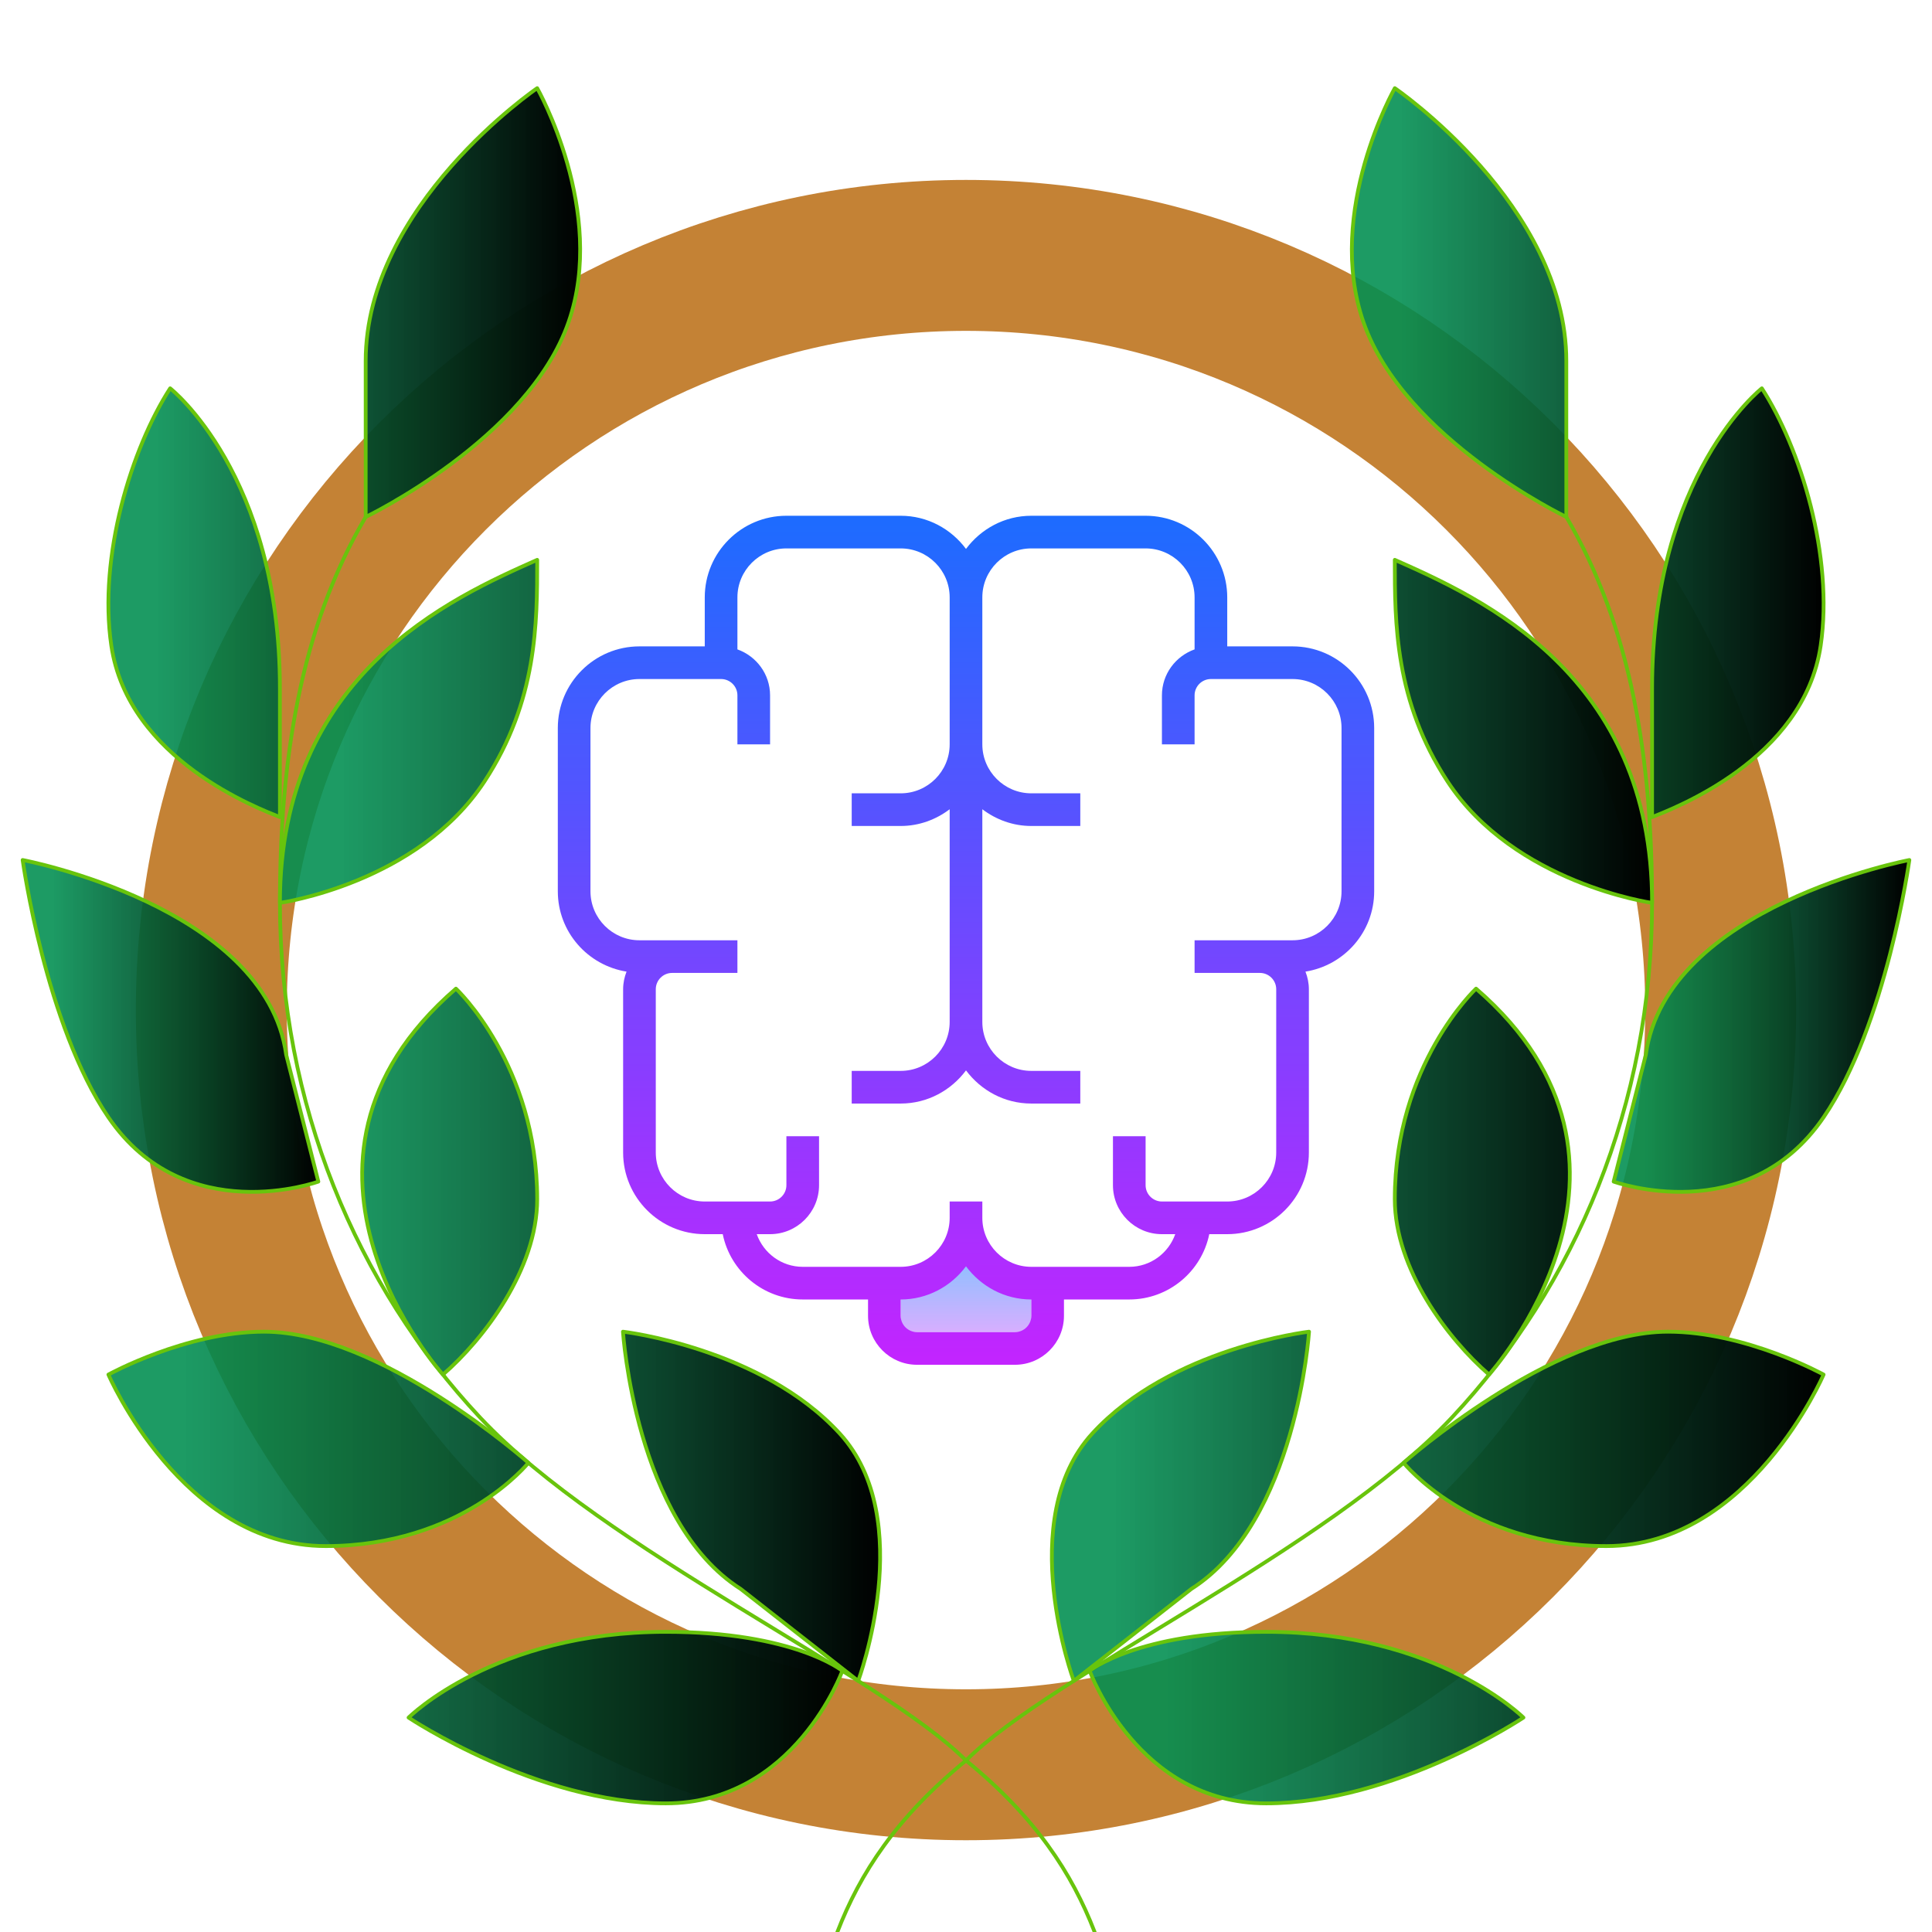 <?xml version="1.0" encoding="UTF-8" standalone="no"?>
<!DOCTYPE svg PUBLIC "-//W3C//DTD SVG 1.1//EN" "http://www.w3.org/Graphics/SVG/1.1/DTD/svg11.dtd">
<!-- Created with Vectornator (http://vectornator.io/) -->
<svg height="100%" stroke-miterlimit="10" style="fill-rule:nonzero;clip-rule:evenodd;stroke-linecap:round;stroke-linejoin:round;" version="1.1" viewBox="0 0 1024 1024" width="100%" xml:space="preserve" xmlns="http://www.w3.org/2000/svg" xmlns:xlink="http://www.w3.org/1999/xlink">
<defs>
<linearGradient gradientTransform="matrix(8.654 0 0 8.654 235.077 221.441)" gradientUnits="userSpaceOnUse" id="LinearGradient" x1="32" x2="32" y1="49.667" y2="56.882">
<stop offset="0" stop-color="#6dc7ff"/>
<stop offset="1" stop-color="#e6abff"/>
</linearGradient>
<linearGradient gradientTransform="matrix(8.654 0 0 8.654 235.077 221.441)" gradientUnits="userSpaceOnUse" id="LinearGradient_2" x1="32" x2="32" y1="5.167" y2="59.516">
<stop offset="0" stop-color="#1a6dff"/>
<stop offset="1" stop-color="#c822ff"/>
</linearGradient>
<linearGradient gradientTransform="matrix(1 0 0 1 -1.7053e-13 23.364)" gradientUnits="userSpaceOnUse" id="LinearGradient_3" x1="57.451" x2="307.499" y1="216.545" y2="216.545">
<stop offset="0.105" stop-color="#018e51" stop-opacity="0.892"/>
<stop offset="1" stop-color="#000000"/>
</linearGradient>
<linearGradient gradientTransform="matrix(1 0 0 1 -1.7053e-13 23.364)" gradientUnits="userSpaceOnUse" id="LinearGradient_4" x1="12" x2="168.727" y1="520.405" y2="520.405">
<stop offset="0.105" stop-color="#018e51" stop-opacity="0.892"/>
<stop offset="1" stop-color="#000000"/>
</linearGradient>
<linearGradient gradientTransform="matrix(1 0 0 1 -1.7053e-13 23.364)" gradientUnits="userSpaceOnUse" id="LinearGradient_5" x1="57.455" x2="446.455" y1="807.455" y2="807.455">
<stop offset="0.105" stop-color="#018e51" stop-opacity="0.892"/>
<stop offset="1" stop-color="#000000"/>
</linearGradient>
<linearGradient gradientTransform="matrix(1 0 0 1 -1.7053e-13 23.364)" gradientUnits="userSpaceOnUse" id="LinearGradient_6" x1="148.364" x2="466.495" y1="570.455" y2="570.455">
<stop offset="0.105" stop-color="#018e51" stop-opacity="0.892"/>
<stop offset="1" stop-color="#000000"/>
</linearGradient>
<linearGradient gradientTransform="matrix(1 0 0 1 -1.7053e-13 23.364)" gradientUnits="userSpaceOnUse" id="LinearGradient_7" x1="716.501" x2="966.549" y1="216.545" y2="216.545">
<stop offset="0.105" stop-color="#018e51" stop-opacity="0.892"/>
<stop offset="1" stop-color="#000000"/>
</linearGradient>
<linearGradient gradientTransform="matrix(1 0 0 1 -1.7053e-13 23.364)" gradientUnits="userSpaceOnUse" id="LinearGradient_8" x1="855.273" x2="1012" y1="520.405" y2="520.405">
<stop offset="0.105" stop-color="#018e51" stop-opacity="0.892"/>
<stop offset="1" stop-color="#000000"/>
</linearGradient>
<linearGradient gradientTransform="matrix(1 0 0 1 -1.7053e-13 23.364)" gradientUnits="userSpaceOnUse" id="LinearGradient_9" x1="577.545" x2="966.545" y1="807.455" y2="807.455">
<stop offset="0.105" stop-color="#018e51" stop-opacity="0.892"/>
<stop offset="1" stop-color="#000000"/>
</linearGradient>
<linearGradient gradientTransform="matrix(1 0 0 1 -1.7053e-13 23.364)" gradientUnits="userSpaceOnUse" id="LinearGradient_10" x1="557.505" x2="875.636" y1="570.455" y2="570.455">
<stop offset="0.105" stop-color="#018e51" stop-opacity="0.892"/>
<stop offset="1" stop-color="#000000"/>
</linearGradient>
</defs>
<clipPath id="ArtboardFrame">
<rect height="1024" width="1024" x="0" y="0"/>
</clipPath>
<g clip-path="url(#ArtboardFrame)" id="Слой-1">
<g opacity="1">
<path d="M112 535.364C112 314.45 291.086 135.364 512 135.364C732.914 135.364 912 314.45 912 535.364C912 756.278 732.914 935.364 512 935.364C291.086 935.364 112 756.278 112 535.364Z" fill="none" opacity="1" stroke="#c48235" stroke-linecap="round" stroke-linejoin="round" stroke-width="80"/>
<g opacity="1">
<path d="M546.615 706.056L477.385 706.056L477.385 680.094L512 662.787L546.615 680.094L546.615 706.056Z" fill="url(#LinearGradient)" fill-rule="nonzero" opacity="1" stroke="none"/>
<path d="M685.077 342.594L650.462 342.594L650.462 316.633C650.462 292.774 631.051 273.364 607.192 273.364L546.615 273.364C532.414 273.364 519.892 280.339 512 290.94C504.108 280.339 491.586 273.364 477.385 273.364L416.808 273.364C392.949 273.364 373.538 292.774 373.538 316.633L373.538 342.594L338.923 342.594C315.064 342.594 295.654 362.005 295.654 385.864L295.654 472.402C295.654 493.916 311.482 511.673 332.078 514.979C330.953 517.887 330.269 521.019 330.269 524.325L330.269 610.864C330.269 634.722 349.68 654.133 373.538 654.133L383.066 654.133C387.09 673.855 404.562 688.748 425.462 688.748L460.077 688.748L460.077 697.402C460.077 711.716 471.725 723.364 486.038 723.364L537.962 723.364C552.275 723.364 563.923 711.716 563.923 697.402L563.923 688.748L598.538 688.748C619.429 688.748 636.91 673.855 640.934 654.133L650.462 654.133C674.32 654.133 693.731 634.722 693.731 610.864L693.731 524.325C693.731 521.019 693.047 517.887 691.922 514.979C712.518 511.673 728.346 493.916 728.346 472.402L728.346 385.864C728.346 362.005 708.936 342.594 685.077 342.594ZM546.615 697.402C546.615 702.179 542.73 706.056 537.962 706.056L486.038 706.056C481.27 706.056 477.385 702.179 477.385 697.402L477.385 688.748C491.586 688.748 504.108 681.773 512 671.172C519.892 681.773 532.414 688.748 546.615 688.748L546.615 697.402ZM711.038 472.402C711.038 486.716 699.39 498.364 685.077 498.364L667.769 498.364L641.808 498.364L633.154 498.364L633.154 515.671L641.808 515.671L667.769 515.671C672.537 515.671 676.423 519.548 676.423 524.325L676.423 610.864C676.423 625.177 664.775 636.825 650.462 636.825L615.846 636.825C611.078 636.825 607.192 632.948 607.192 628.171L607.192 602.21L589.885 602.21L589.885 628.171C589.885 642.485 601.533 654.133 615.846 654.133L622.908 654.133C619.325 664.189 609.806 671.441 598.538 671.441L546.615 671.441C532.302 671.441 520.654 659.792 520.654 645.479L520.654 636.825L503.346 636.825L503.346 645.479C503.346 659.792 491.698 671.441 477.385 671.441L425.462 671.441C414.194 671.441 404.675 664.189 401.092 654.133L408.154 654.133C422.467 654.133 434.115 642.485 434.115 628.171L434.115 602.21L416.808 602.21L416.808 628.171C416.808 632.948 412.922 636.825 408.154 636.825L373.538 636.825C359.225 636.825 347.577 625.177 347.577 610.864L347.577 524.325C347.577 519.548 351.463 515.671 356.231 515.671L373.538 515.671L390.846 515.671L390.846 498.364L373.538 498.364L356.231 498.364L338.923 498.364C324.61 498.364 312.962 486.716 312.962 472.402L312.962 385.864C312.962 371.55 324.61 359.902 338.923 359.902L382.192 359.902C386.961 359.902 390.846 363.779 390.846 368.556L390.846 394.517L408.154 394.517L408.154 368.556C408.154 357.289 400.893 347.778 390.846 344.187L390.846 316.633C390.846 302.319 402.494 290.671 416.808 290.671L477.385 290.671C491.698 290.671 503.346 302.319 503.346 316.633L503.346 377.21L503.346 394.517C503.346 408.831 491.698 420.479 477.385 420.479L451.423 420.479L451.423 437.787L477.385 437.787C487.163 437.787 496.094 434.403 503.346 428.917L503.346 541.633C503.346 555.946 491.698 567.594 477.385 567.594L451.423 567.594L451.423 584.902L477.385 584.902C491.586 584.902 504.108 577.927 512 567.326C519.892 577.927 532.414 584.902 546.615 584.902L572.577 584.902L572.577 567.594L546.615 567.594C532.302 567.594 520.654 555.946 520.654 541.633L520.654 428.917C527.906 434.403 536.837 437.787 546.615 437.787L572.577 437.787L572.577 420.479L546.615 420.479C532.302 420.479 520.654 408.831 520.654 394.517L520.654 377.21L520.654 316.633C520.654 302.319 532.302 290.671 546.615 290.671L607.192 290.671C621.506 290.671 633.154 302.319 633.154 316.633L633.154 344.187C623.107 347.778 615.846 357.289 615.846 368.556L615.846 394.517L633.154 394.517L633.154 368.556C633.154 363.779 637.039 359.902 641.808 359.902L685.077 359.902C699.39 359.902 711.038 371.55 711.038 385.864L711.038 472.402Z" fill="url(#LinearGradient_2)" fill-rule="nonzero" opacity="1" stroke="none"/>
</g>
<g opacity="1">
<path d="M193.818 274C158.909 333.318 148.364 403.432 148.364 478.545C148.364 585.023 188.909 681.455 254.477 751.341C320.318 821.5 466.545 887.636 512 933.091C548.932 963.273 568.114 992.75 580.182 1024" fill="none" opacity="1" stroke="#68c40c" stroke-linecap="round" stroke-linejoin="round" stroke-width="2"/>
<path d="M284.727 46.727C284.727 46.727 321.773 111.886 301.364 170.705C279.864 232.682 193.818 274 193.818 274C193.818 274 193.818 253.341 193.818 191.364C193.818 108.705 284.727 46.727 284.727 46.727ZM90.182 205.818C90.182 205.818 148.364 251.273 148.364 364.909C148.364 410.364 148.364 433.091 148.364 433.091C137.705 428.727 67.954 402.886 59 342.182C52.023 294.841 69.704 237.545 90.182 205.818Z" fill="url(#LinearGradient_3)" fill-rule="nonzero" opacity="1" stroke="#68c40c" stroke-linecap="butt" stroke-linejoin="round" stroke-width="2"/>
<path d="M168.727 626.273C168.727 626.273 98.182 651.841 57.455 592.182C24.136 543.386 12 455.818 12 455.818C12 455.818 140.909 480.341 151.682 559.045L168.727 626.273Z" fill="url(#LinearGradient_4)" fill-rule="nonzero" opacity="1" stroke="#68c40c" stroke-linecap="round" stroke-linejoin="round" stroke-width="2"/>
<path d="M57.455 728.545C57.455 728.545 98.704 705.818 139.932 705.818C201.795 705.818 280.068 775.318 280.068 775.318C280.068 775.318 244.773 819.455 172.591 819.455C96.545 819.455 57.455 728.545 57.455 728.545ZM216.545 910.364C216.545 910.364 262 864.909 352.909 864.909C421.091 864.909 446.455 885.591 446.455 885.591C446.455 885.591 421.091 955.818 352.909 955.818C284.727 955.818 216.545 910.364 216.545 910.364Z" fill="url(#LinearGradient_5)" fill-rule="nonzero" opacity="1" stroke="#68c40c" stroke-linecap="butt" stroke-linejoin="round" stroke-width="2"/>
<path d="M330.182 705.818C330.182 705.818 336.682 806.682 392.591 842.182L454.864 890.909C454.864 890.909 486.682 805.25 445.068 759.795C403.455 714.341 330.182 705.818 330.182 705.818ZM241.659 524C241.659 524 284.727 564.25 284.727 635.568C284.727 672.75 256.295 709.955 234.773 728.545C234.773 728.545 134 616.977 241.659 524ZM284.727 296.727C239.273 316.932 148.364 357.341 148.364 478.545C148.364 478.545 221.295 468.273 256.795 414.159C284.727 371.545 284.727 330.341 284.727 296.727Z" fill="url(#LinearGradient_6)" fill-rule="nonzero" opacity="1" stroke="#68c40c" stroke-linecap="butt" stroke-linejoin="round" stroke-width="2"/>
<path d="M830.182 274C865.091 333.318 875.636 403.432 875.636 478.545C875.636 585.023 835.091 681.455 769.523 751.341C703.682 821.5 557.455 887.636 512 933.091C475.068 963.273 455.886 992.75 443.818 1024" fill="none" opacity="1" stroke="#68c40c" stroke-linecap="round" stroke-linejoin="round" stroke-width="2"/>
<path d="M739.273 46.727C739.273 46.727 702.227 111.886 722.636 170.705C744.136 232.682 830.182 274 830.182 274C830.182 274 830.182 253.341 830.182 191.364C830.182 108.705 739.273 46.727 739.273 46.727ZM933.818 205.818C933.818 205.818 875.636 251.273 875.636 364.909C875.636 410.364 875.636 433.091 875.636 433.091C886.295 428.727 956.045 402.886 965 342.182C971.977 294.841 954.295 237.545 933.818 205.818Z" fill="url(#LinearGradient_7)" fill-rule="nonzero" opacity="1" stroke="#68c40c" stroke-linecap="butt" stroke-linejoin="round" stroke-width="2"/>
<path d="M855.273 626.273C855.273 626.273 925.818 651.841 966.545 592.182C999.864 543.386 1012 455.818 1012 455.818C1012 455.818 883.091 480.341 872.318 559.045L855.273 626.273Z" fill="url(#LinearGradient_8)" fill-rule="nonzero" opacity="1" stroke="#68c40c" stroke-linecap="round" stroke-linejoin="round" stroke-width="2"/>
<path d="M966.545 728.545C966.545 728.545 925.295 705.818 884.068 705.818C822.205 705.818 743.932 775.318 743.932 775.318C743.932 775.318 779.227 819.455 851.409 819.455C927.455 819.455 966.545 728.545 966.545 728.545ZM807.455 910.364C807.455 910.364 762 864.909 671.091 864.909C602.909 864.909 577.545 885.591 577.545 885.591C577.545 885.591 602.909 955.818 671.091 955.818C739.273 955.818 807.455 910.364 807.455 910.364Z" fill="url(#LinearGradient_9)" fill-rule="nonzero" opacity="1" stroke="#68c40c" stroke-linecap="butt" stroke-linejoin="round" stroke-width="2"/>
<path d="M693.818 705.818C693.818 705.818 687.318 806.682 631.409 842.182L569.136 890.909C569.136 890.909 537.318 805.25 578.932 759.795C620.545 714.341 693.818 705.818 693.818 705.818ZM782.341 524C782.341 524 739.273 564.25 739.273 635.568C739.273 672.75 767.705 709.955 789.227 728.545C789.227 728.545 890 616.977 782.341 524ZM739.273 296.727C784.727 316.932 875.636 357.341 875.636 478.545C875.636 478.545 802.705 468.273 767.205 414.159C739.273 371.545 739.273 330.341 739.273 296.727Z" fill="url(#LinearGradient_10)" fill-rule="nonzero" opacity="1" stroke="#68c40c" stroke-linecap="butt" stroke-linejoin="round" stroke-width="2"/>
</g>
</g>
</g>
</svg>

